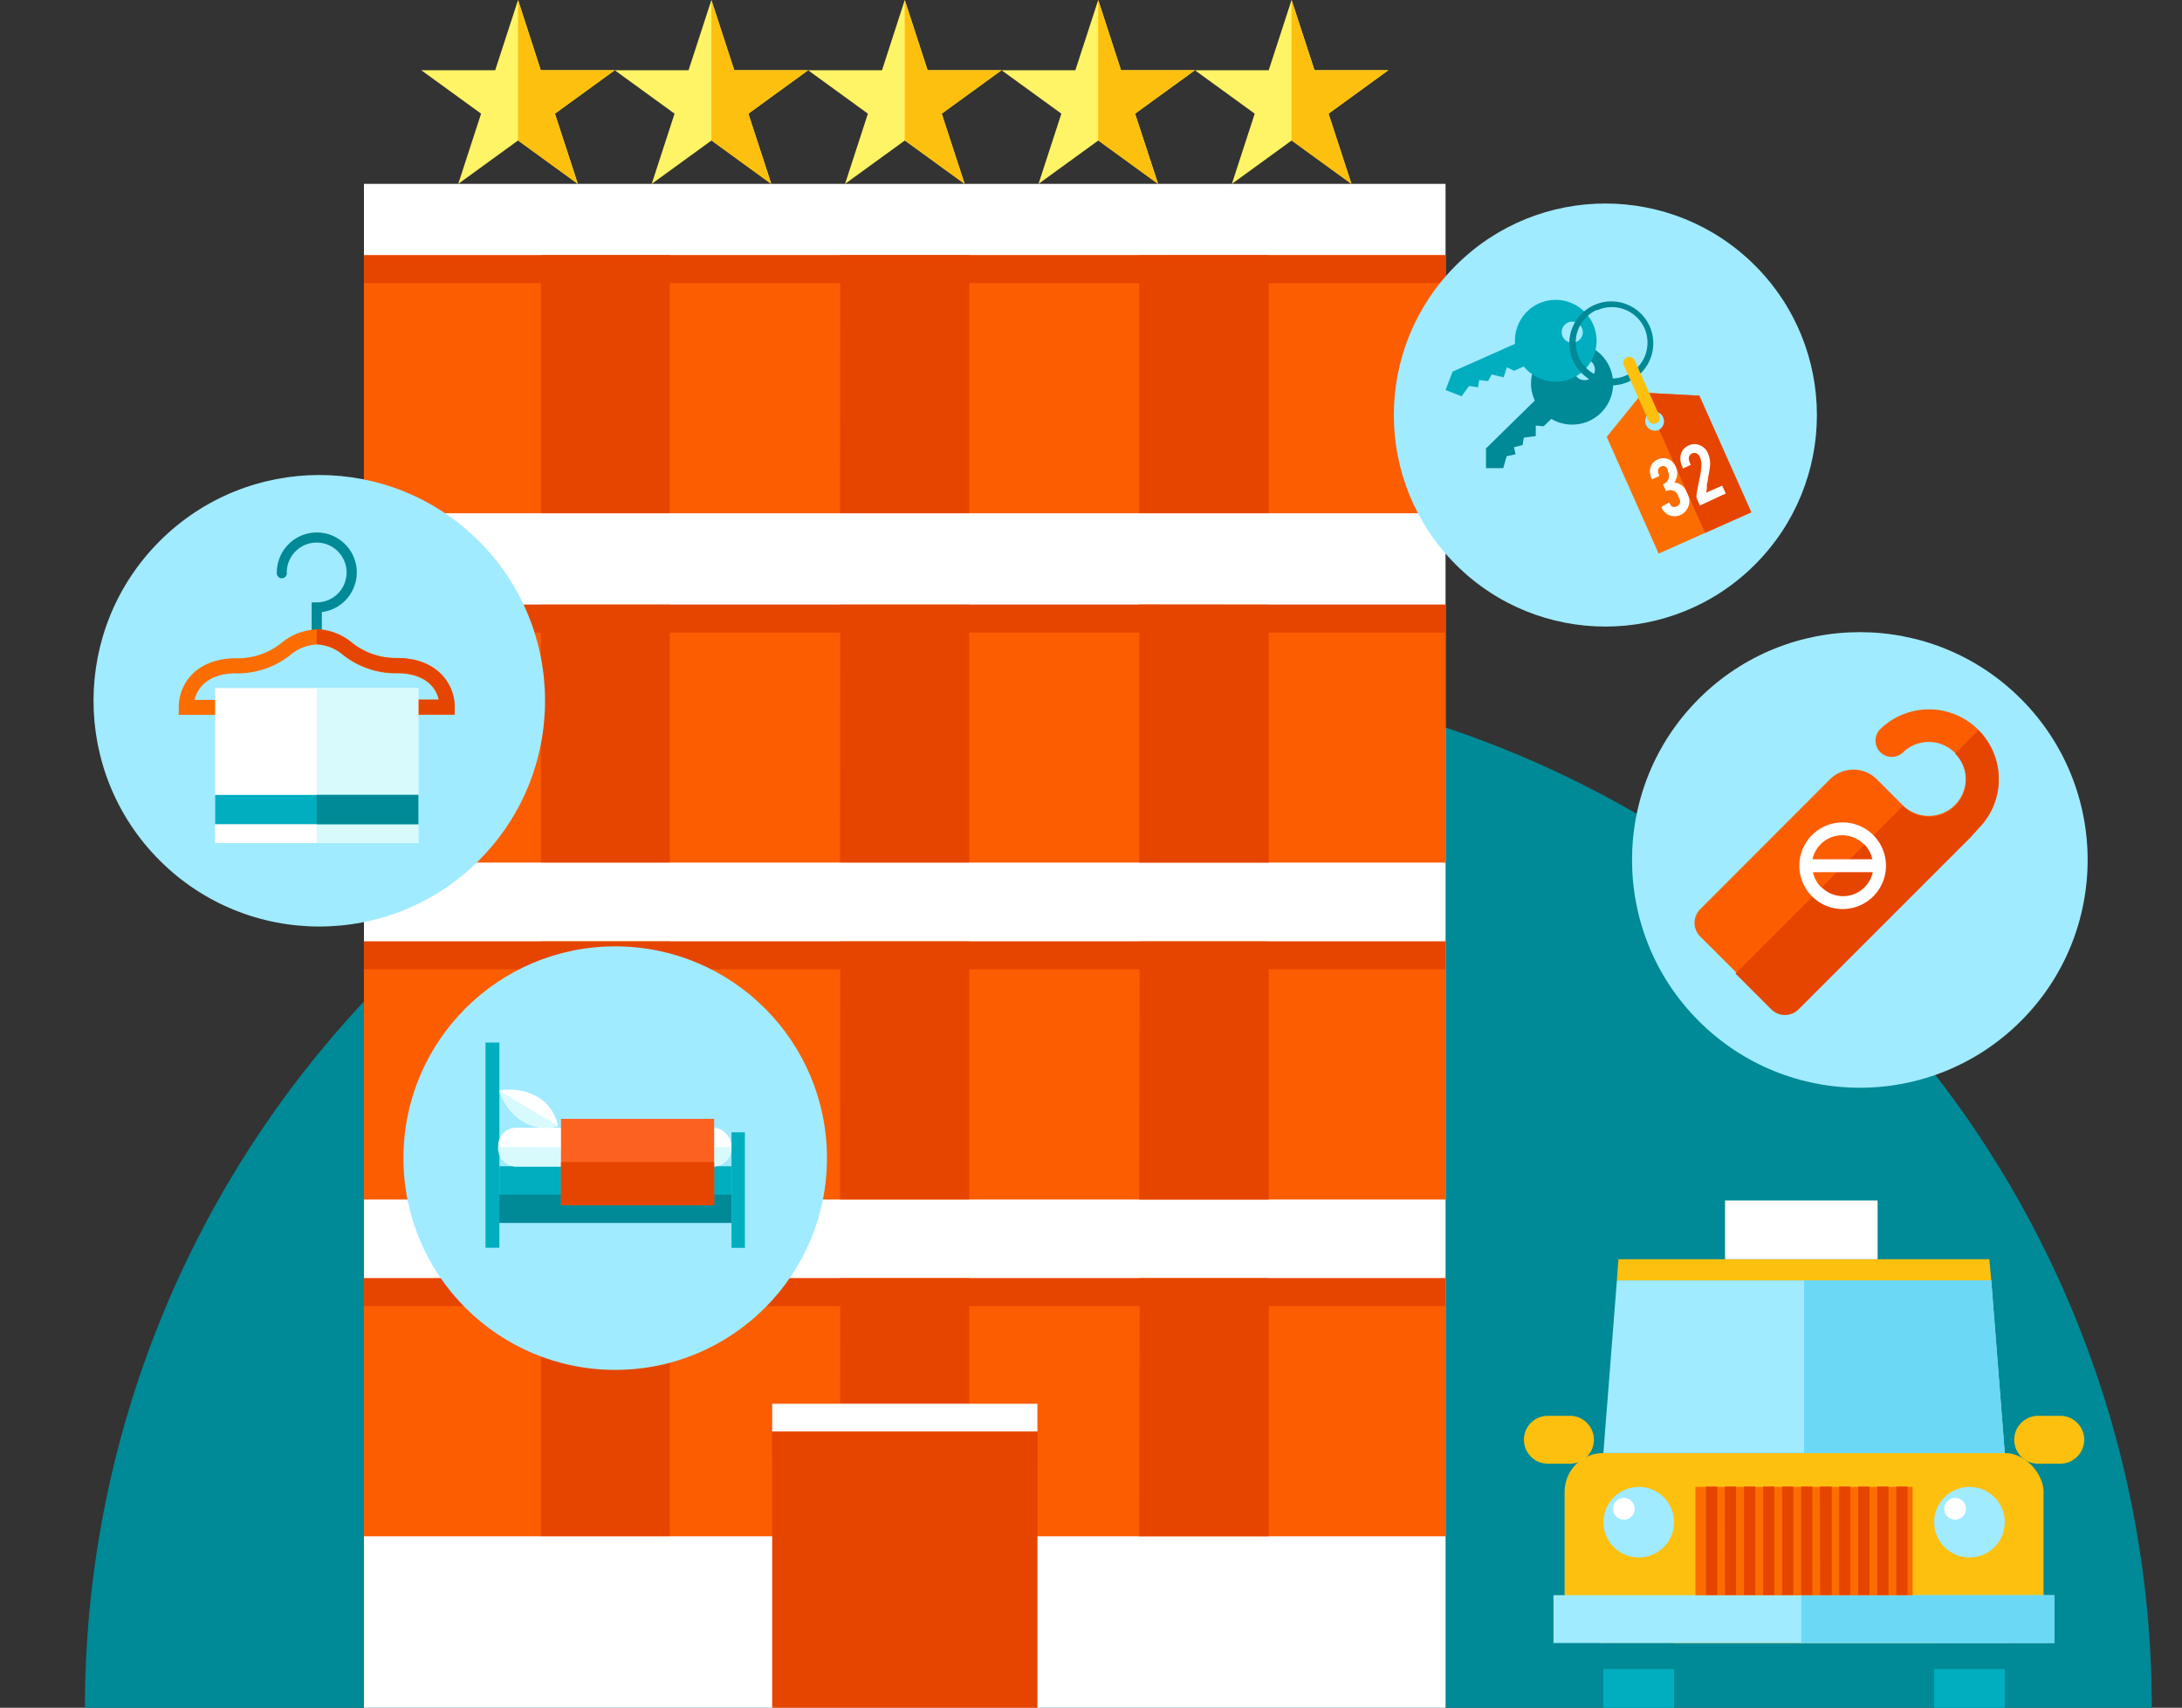 <svg xmlns="http://www.w3.org/2000/svg" viewBox="-7.099 0 182.372 142.74"><rect x="-7.099" y="0" width="182.372" height="142.74" fill="#333333" stroke="none"/><title>Depositphotos_52328569_04</title><g data-name="Layer 2"><g data-name="Layer 1" style="isolation:isolate"><path d="M86.37 56.37A86.37 86.37 0 0 0 0 142.74h172.75a86.37 86.37 0 0 0-86.38-86.37z" fill="#008996"/><path fill="#fff" d="M23.32 15.37h90.4v127.37h-90.4z"/><path d="M23.32 50.54V72.1h90.4V50.54zm0-29.2V42.9h90.4V21.33zm0 78.92h90.4V78.69h-90.4zm0 28.15h90.4v-21.57h-90.4z" fill="#fb5d00"/><path d="M38.11 100.25h10.77V78.69H38.11zm0 28.15h10.77v-21.56H38.11zm0-56.31h10.77V50.54H38.11zm25 0h10.8V50.54H63.13zm0 56.31h10.8v-21.56H63.13zm0-28.15h10.8V78.69H63.13zm25-49.72V72.1h10.83V50.54zm-50-7.63h10.77V21.33H38.11zm25 0h10.8V21.33H63.13zm25-21.56V42.9h10.83V21.33zm0 107.07h10.83v-21.57H88.16zm0-28.15h10.83V78.69H88.16z" fill="#e64500"/><path d="M36.2 0l-1.91 5.87h-6.18l5 3.63-1.91 5.87 5-3.63 5 3.63-1.92-5.87 5-3.63H38.1z" fill="#fff466"/><path fill="#fdc00f" d="M44.28 5.87H38.1L36.2 0v11.74l4.99 3.63-1.91-5.87 5-3.63z"/><path d="M52.36 0l-1.91 5.87h-6.17l5 3.63-1.91 5.87 5-3.63 5 3.63-1.92-5.87 5-3.63h-6.18z" fill="#fff466"/><path fill="#fdc00f" d="M60.44 5.87h-6.17L52.36 0v11.74l4.99 3.63-1.9-5.87 4.99-3.63z"/><path d="M68.52 0l-1.9 5.87h-6.18l5 3.63-1.91 5.87 5-3.63 5 3.63-1.92-5.87 5-3.63h-6.18z" fill="#fff466"/><path fill="#fdc00f" d="M76.61 5.87h-6.18L68.52 0v11.74l5 3.63-1.91-5.87 5-3.63z"/><path d="M84.69 0l-1.91 5.87h-6.17l5 3.63-1.91 5.87 5-3.63 5 3.63-1.93-5.87 5-3.63H86.6z" fill="#fff466"/><path fill="#fdc00f" d="M92.77 5.87h-6.18L84.69 0v11.74l4.99 3.63-1.91-5.87 5-3.63z"/><path d="M100.85 0l-1.91 5.87h-6.17l5 3.63-1.91 5.87 5-3.63 5 3.63-1.92-5.87 5-3.63h-6.17z" fill="#fff466"/><path fill="#fdc00f" d="M108.93 5.87h-6.17L100.85 0v11.74l5 3.63-1.91-5.87 4.99-3.63z"/><path fill="#e64500" d="M57.44 117.33h22.17v25.41H57.44z"/><path fill="#fff" d="M57.44 117.33h22.17v2.33H57.44z"/><path style="mix-blend-mode:multiply" fill="#e64500" d="M57.44 119.67h22.17V122H57.44z"/><path style="mix-blend-mode:multiply" fill="#e64500" d="M23.32 50.54h90.4v2.33h-90.4z"/><path style="mix-blend-mode:multiply" fill="#e64500" d="M23.32 21.33h90.4v2.33h-90.4z"/><path style="mix-blend-mode:multiply" fill="#e64500" d="M23.32 78.69h90.4v2.33h-90.4z"/><path style="mix-blend-mode:multiply" fill="#e64500" d="M23.32 106.84h90.4v2.33h-90.4z"/><rect x="123.67" y="121.45" width="40.03" height="15.88" rx="3.24" ry="3.24" fill="#fdc00f"/><path fill="#fdc00f" d="M159.33 107.02h-31.29l.13-1.77h31l.16 1.77z"/><path fill="#a0ebff" d="M160.46 121.45h-33.55l1.13-14.43h31.29l1.13 14.43z"/><path fill="#6bd8f5" d="M143.69 121.45h16.77l-1.13-14.43h-15.64v14.43z"/><circle cx="129.87" cy="127.23" r="2.95" fill="#a0ebff"/><circle cx="157.51" cy="127.23" r="2.95" fill="#a0ebff"/><path fill="#00aebf" d="M126.91 137.33h5.91v5.41h-5.91z"/><path fill="#00aebf" d="M154.56 137.33h5.91v5.41h-5.91z"/><path fill="#008996" d="M126.91 137.33h5.91v2.17h-5.91z"/><path fill="#008996" d="M154.56 137.33h5.91v2.17h-5.91z"/><path fill="#a0ebff" d="M122.74 133.33h41.86v4h-41.86z"/><path fill="#6bd8f5" d="M143.45 133.33h21.16v4h-21.16z"/><path fill="#fb6d00" d="M134.61 124.28h18.15v9.06h-18.15z"/><path fill="#fff" d="M137.08 100.34h12.75v4.91h-12.75z"/><path d="M126.12 120.34a2 2 0 0 1-2 2h-1.85a2 2 0 0 1-2-2 2 2 0 0 1 2-2h1.85a2 2 0 0 1 2 2z" fill="#fdc00f"/><path d="M161.25 120.34a2 2 0 0 0 2 2h1.85a2 2 0 0 0 2-2 2 2 0 0 0-2-2h-1.85a2 2 0 0 0-2 2z" fill="#fdc00f"/><path d="M135.49 133.31h.94v-9.06h-.94zm1.59 0h.92v-9.06h-.94zm1.59 0h.94v-9.06h-.94zm1.59 0h.94v-9.06h-.94zm1.59 0h.94v-9.06h-.94zm1.59 0h.94v-9.06h-.94zm1.59 0h.97v-9.06h-1zm1.59 0h.94v-9.06h-.94zm1.59 0h.94v-9.06h-.94zm1.59 0h.94v-9.06h-.94zm1.59-9.06v9.06h.94v-9.06z" fill="#e64500"/><circle cx="128.62" cy="126.11" r=".91" fill="#fff"/><circle cx="156.31" cy="126.11" r=".91" fill="#fff"/><circle cx="148.35" cy="71.88" r="19.04" transform="rotate(-45 148.345 71.883)" fill="#a0ebff"/><path d="M158.25 69.25A5.82 5.82 0 0 0 150 61a1.36 1.36 0 0 0 1.92 1.92 3.09 3.09 0 1 1 0 4.37l-2.15-2.15a2.77 2.77 0 0 0-3.92 0L135 76a1.61 1.61 0 0 0 0 2.27l6 5.99a1.61 1.61 0 0 0 2.27 0l14.42-14.42a1.6 1.6 0 0 0 .15-.18 5.87 5.87 0 0 0 .41-.41z" fill="#fb5d00"/><path d="M158.25 69.25a5.82 5.82 0 0 0 0-8.23L156.32 63a3.09 3.09 0 1 1-4.37 4.37l-14 14 3 3a1.61 1.61 0 0 0 2.27 0l14.42-14.42a1.6 1.6 0 0 0 .15-.18 5.87 5.87 0 0 0 .46-.52z" fill="#e64500"/><path d="M149.47 69.8a3.62 3.62 0 1 0 0 5.12 3.62 3.62 0 0 0 0-5.12zm-.76.76a2.53 2.53 0 0 1 .68 1.26h-5a2.54 2.54 0 0 1 4.28-1.26zm-3.6 3.6a2.53 2.53 0 0 1-.68-1.26h5a2.54 2.54 0 0 1-4.28 1.26z" fill="#fff"/><circle cx="44.32" cy="96.8" r="17.7" fill="#a0ebff"/><path fill="#00aebf" d="M33.48 87.14h1.16v17.15h-1.16z"/><path fill="#00aebf" d="M34.64 97.48h19.39v4.73H34.64z"/><path fill="#008996" d="M34.64 99.85h19.39v2.36H34.64z"/><path fill="#00aebf" d="M54.04 94.64h1.12v9.66h-1.12z"/><rect x="34.54" y="94.26" width="19.49" height="3.23" rx="1.5" ry="1.5" fill="#fff"/><path d="M37.7 91.61a3.54 3.54 0 0 1 1.83 2.5 3.63 3.63 0 0 1-3.06-.46 4.75 4.75 0 0 1-1.83-2.5 4.75 4.75 0 0 1 3.06.46z" fill="#fff"/><path d="M34.64 91.15a4.75 4.75 0 0 0 1.83 2.5 3.63 3.63 0 0 0 3.06.46z" fill="#d9fafc"/><path d="M34.54 95.87V96a1.5 1.5 0 0 0 1.5 1.5h16.5A1.5 1.5 0 0 0 54 96v-.12z" fill="#d9fafc"/><path fill="#fc611f" d="M39.79 93.52h12.8v7.22h-12.8z"/><path fill="#e64500" d="M39.79 97.13h12.8v3.61h-12.8z"/><circle cx="127.08" cy="34.69" r="17.68" transform="rotate(-45 127.08 34.692)" fill="#a0ebff"/><path d="M121.89 29.61a3.42 3.42 0 0 0-.71 3.87l-4.08 4v1.65h1.44l.29-1 .74-.16-.13-.59.72-.18.1-.62 1-.13v-.88l.66.06.64-.62a3.42 3.42 0 1 0-.65-5.38zm4.06 1.91a.88.88 0 1 1 0-1.25.88.88 0 0 1-.01 1.25z" fill="#008996"/><path d="M121.53 25.36a3.42 3.42 0 0 0-2 3.38l-5.22 2.32-.59 1.54 1.34.52.63-.86.75.11.09-.6.74.08.31-.55 1 .24.27-.84.6.29.81-.36a3.42 3.42 0 1 0 1.27-5.27zm3.13 3.21a.88.88 0 1 1 .45-1.17.88.88 0 0 1-.45 1.17z" fill="#00aebf"/><path d="M129 31.91a3.51 3.51 0 1 1 1.78-4.64 3.52 3.52 0 0 1-1.78 4.64zm-2.65-6a3 3 0 1 0 4 1.53 3 3 0 0 0-4-1.49z" fill="#008996"/><path d="M130.19 32.82l-3 3.7 4.34 9.75 7.72-3.44-4.34-9.75zm1.38 3.11a.82.82 0 1 1 .41-1.08.82.82 0 0 1-.41 1.07z" fill="#fb6d00"/><path d="M130.19 32.82l.72 1.61a.82.82 0 0 1 .66 1.49l3.84 8.62 3.87-1.72-4.34-9.75z" fill="#e64500"/><path d="M133 42.34a.44.44 0 0 0 .27-.64l-.12-.27a.69.69 0 0 0-1-.37l-.26-.58a.79.79 0 0 0 .48-.48.89.89 0 0 0-.07-.63v-.1q-.2-.44-.58-.27a.38.38 0 0 0-.24.3.68.68 0 0 0 .07.36l.05.12-.66.3v-.1a1.32 1.32 0 0 1-.1-.89 1 1 0 0 1 .63-.69 1.06 1.06 0 0 1 .91 0 1.15 1.15 0 0 1 .58.61l.08.19a1.21 1.21 0 0 1-.04.8 1.15 1.15 0 0 1-.15.33 1.23 1.23 0 0 1 .7.31 1.06 1.06 0 0 1 .28.39l.16.36a1.17 1.17 0 0 1 0 1 1.21 1.21 0 0 1-.65.66 1.17 1.17 0 0 1-1.55-.6v-.11l.62-.34.08.15a.47.47 0 0 0 .24.22.4.4 0 0 0 .27-.03z" fill="#fff"/><path d="M133.51 39a1.43 1.43 0 0 1-.09-1.13 1.16 1.16 0 0 1 .65-.65 1.1 1.1 0 0 1 .91 0 1.21 1.21 0 0 1 .66.64 2.23 2.23 0 0 1 .19 1 7.2 7.2 0 0 1-.16 1q0 .21-.11.64v.24q0 .23-.05.36a.27.27 0 0 0 0 .08l1.33-.59.3.66-2.16 1-.28-.62a1.68 1.68 0 0 1 0-.31l.05-.3.06-.33.18-.89a4.87 4.87 0 0 0 .11-1 1.5 1.5 0 0 0-.12-.6.59.59 0 0 0-.27-.3.44.44 0 0 0-.39 0 .46.46 0 0 0-.26.51.82.82 0 0 0 .08.28l.08.17-.67.3z" fill="#fff"/><path d="M131.33 35.38a.5.5 0 0 1-.66-.25l-2.06-4.62a.5.5 0 0 1 .91-.41l2.06 4.62a.5.5 0 0 1-.25.66z" fill="#fdc00f"/><circle cx="19.59" cy="58.57" r="18.87" transform="rotate(-45 19.592 58.575)" fill="#a0ebff"/><path d="M19.37 53.66a.42.42 0 0 1-.42-.42v-2.89h.42a2.5 2.5 0 1 0-2.5-2.5.42.42 0 1 1-.83 0 3.34 3.34 0 1 1 3.76 3.31v2.08a.42.42 0 0 1-.43.42z" fill="#008996"/><path d="M30.9 59.75H7.84v-.63c0-2 1.5-4.1 4.81-4.1a5.85 5.85 0 0 0 3.79-1.29 4.84 4.84 0 0 1 2.94-1.12 4.84 4.84 0 0 1 2.94 1.12A5.85 5.85 0 0 0 26.1 55c3.3 0 4.81 2.12 4.81 4.1zM9.16 58.5h20.42c-.26-1.13-1.27-2.22-3.48-2.22a7.07 7.07 0 0 1-4.5-1.51 3.68 3.68 0 0 0-2.23-.9 3.68 3.68 0 0 0-2.23.9 7.08 7.08 0 0 1-4.5 1.51c-2.21 0-3.21 1.09-3.48 2.22z" fill="#fb6d00"/><path d="M26.1 55a5.85 5.85 0 0 1-3.79-1.29 4.84 4.84 0 0 0-2.94-1.12v1.25a3.68 3.68 0 0 1 2.23.9 7.07 7.07 0 0 0 4.5 1.51c2.21 0 3.22 1.09 3.48 2.22H19.37v1.25H30.9v-.63c0-1.94-1.5-4.09-4.8-4.09z" fill="#e64500"/><path fill="#fff" d="M10.88 57.51h16.99v12.96H10.88z"/><path fill="#d9fafc" d="M19.37 57.51h8.49v12.96h-8.49z"/><path fill="#00aebf" d="M10.88 66.44h16.99v2.45H10.88z"/><path fill="#008996" d="M19.37 66.44h8.49v2.45h-8.49z"/></g></g></svg>